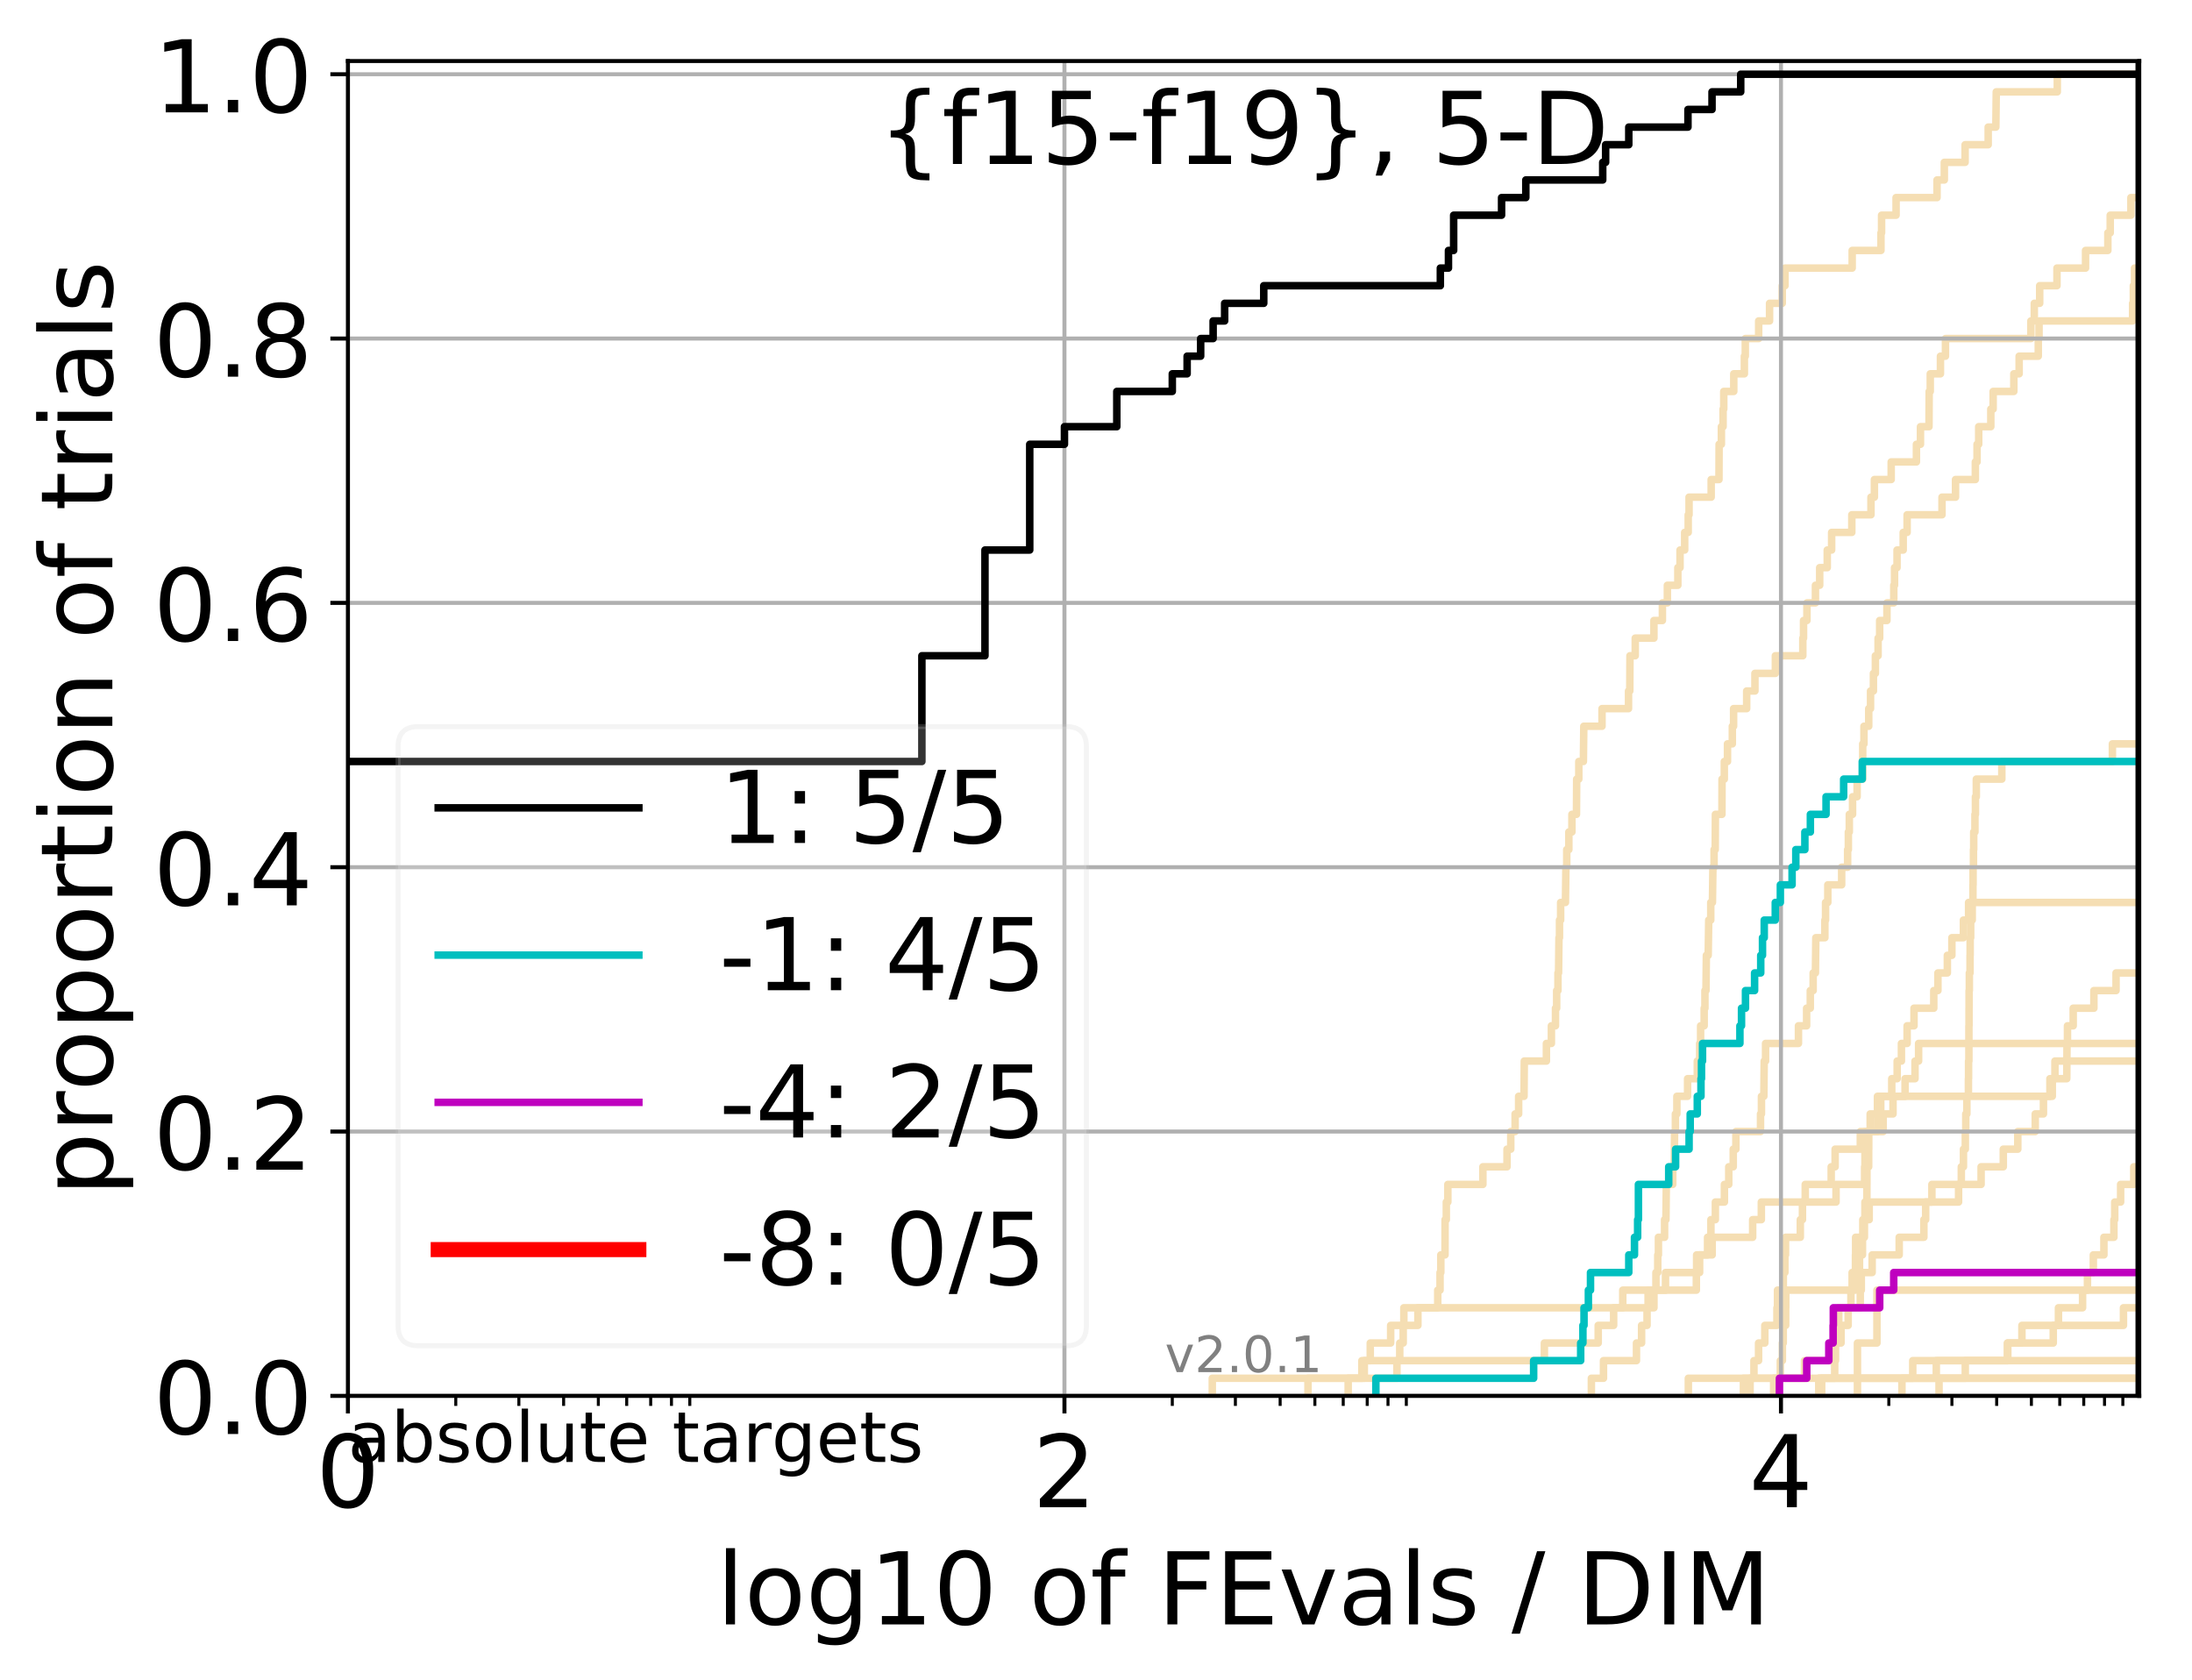 <?xml version="1.0" encoding="utf-8" standalone="no"?>
<!DOCTYPE svg PUBLIC "-//W3C//DTD SVG 1.1//EN"
  "http://www.w3.org/Graphics/SVG/1.1/DTD/svg11.dtd">
<!-- Created with matplotlib (http://matplotlib.org/) -->
<svg height="335pt" version="1.1" viewBox="0 0 437 335" width="437pt" xmlns="http://www.w3.org/2000/svg" xmlns:xlink="http://www.w3.org/1999/xlink">
 <defs>
  <style type="text/css">
*{stroke-linecap:butt;stroke-linejoin:round;}
  </style>
 </defs>
 <g id="figure_1">
  <g id="patch_1">
   <path d="M 0 335.188 
L 437.183 335.188 
L 437.183 0 
L 0 0 
z
" style="fill:#ffffff;"/>
  </g>
  <g id="axes_1">
   <g id="patch_2">
    <path d="M 69.362 278.276 
L 426.483 278.276 
L 426.483 12.164 
L 69.362 12.164 
z
" style="fill:#ffffff;"/>
   </g>
   <g id="line2d_1"/>
   <g id="line2d_2">
    <path clip-path="url(#p234835a7ae)" d="M 370.302 278.276 
L 370.302 267.737 
L 374.19 267.737 
L 374.19 257.197 
L 374.19 257.197 
L 374.19 257.197 
L 426.483 257.197 
" style="fill:none;stroke:#f5deb3;stroke-linecap:square;stroke-width:1.5;"/>
   </g>
   <g id="line2d_3"/>
   <g id="line2d_4"/>
   <g id="line2d_5"/>
   <g id="line2d_6"/>
   <g id="line2d_7">
    <path clip-path="url(#p234835a7ae)" d="M 336.59 278.276 
L 336.59 274.763 
L 359.756 274.763 
L 359.756 271.25 
L 365.439 271.25 
L 365.439 267.737 
L 365.929 267.737 
L 365.929 264.224 
L 366.58 264.224 
L 366.58 260.711 
L 370.867 260.711 
L 370.867 257.197 
L 371.071 257.197 
L 371.071 253.684 
L 373.233 253.684 
L 373.233 250.171 
L 378.627 250.171 
L 378.627 246.658 
L 383.547 246.658 
L 383.547 243.145 
L 383.904 243.145 
L 383.904 239.632 
L 385.147 239.632 
L 385.147 236.119 
L 394.953 236.119 
L 394.953 232.606 
L 399.381 232.606 
L 399.381 229.093 
L 402.27 229.093 
L 402.27 225.58 
L 405.75 225.58 
L 405.75 222.067 
L 407.386 222.067 
L 407.386 218.554 
L 408.675 218.554 
L 408.675 215.041 
L 412.036 215.041 
L 412.082 208.015 
L 412.176 208.015 
L 412.176 204.502 
L 413.316 204.502 
L 413.316 200.989 
L 417.441 200.989 
L 417.441 197.476 
L 421.858 197.476 
L 421.858 193.963 
L 430.54 193.963 
L 430.54 190.45 
L 431.051 190.45 
L 431.051 186.937 
L 434.324 186.937 
L 434.324 183.424 
L 438.183 183.424 
L 438.183 183.424 
" style="fill:none;stroke:#f5deb3;stroke-linecap:square;stroke-width:1.5;"/>
   </g>
   <g id="line2d_8">
    <path clip-path="url(#p234835a7ae)" d="M 353.598 278.276 
L 353.598 274.763 
L 354.929 274.763 
L 354.929 271.25 
L 355.338 271.25 
L 355.338 267.737 
L 355.509 267.737 
L 355.509 264.224 
L 355.997 264.224 
L 355.997 260.711 
L 356.012 260.711 
L 356.012 257.197 
L 369.886 257.197 
L 369.886 253.684 
L 370.716 253.684 
L 370.716 250.171 
L 371.305 250.171 
L 371.305 246.658 
L 371.375 246.658 
L 371.375 243.145 
L 371.793 243.145 
L 371.793 239.632 
L 372.189 239.632 
L 372.189 236.119 
L 372.195 236.119 
L 372.195 232.606 
L 372.543 232.606 
L 372.543 229.093 
L 372.559 229.093 
L 372.559 225.58 
L 372.842 225.58 
L 372.842 222.067 
L 374.293 222.067 
L 374.293 218.554 
L 409.149 218.554 
L 409.149 215.041 
L 409.678 215.041 
L 409.678 211.528 
L 409.678 211.528 
L 409.678 211.528 
L 426.483 211.528 
" style="fill:none;stroke:#f5deb3;stroke-linecap:square;stroke-width:1.5;"/>
   </g>
   <g id="line2d_9">
    <path clip-path="url(#p234835a7ae)" d="M 241.682 278.276 
L 241.682 274.763 
L 278.498 274.763 
L 278.498 271.25 
L 279.057 271.25 
L 279.057 267.737 
L 279.747 267.737 
L 279.747 264.224 
L 282.677 264.224 
L 282.677 260.711 
L 286.63 260.711 
L 286.63 257.197 
L 287.089 257.197 
L 287.089 253.684 
L 287.244 253.684 
L 287.244 250.171 
L 288.083 250.171 
L 288.094 243.145 
L 288.34 243.145 
L 288.34 239.632 
L 288.647 239.632 
L 288.647 236.119 
L 295.631 236.119 
L 295.631 232.606 
L 300.442 232.606 
L 300.442 229.093 
L 301.188 229.093 
L 301.188 225.58 
L 302.056 225.58 
L 302.056 222.067 
L 302.757 222.067 
L 302.757 218.554 
L 303.833 218.554 
L 303.885 211.528 
L 308.294 211.528 
L 308.294 208.015 
L 309.289 208.015 
L 309.289 204.502 
L 310.103 204.502 
L 310.103 200.989 
L 310.338 200.989 
L 310.338 197.476 
L 310.596 197.476 
L 310.596 193.963 
L 310.718 193.963 
L 310.796 186.937 
L 310.902 186.937 
L 310.902 183.424 
L 311.13 183.424 
L 311.13 179.911 
L 312.087 179.911 
L 312.181 172.885 
L 312.348 172.885 
L 312.348 169.372 
L 312.766 169.372 
L 312.766 165.859 
L 313.381 165.859 
L 313.381 162.346 
L 314.288 162.346 
L 314.327 155.32 
L 314.753 155.32 
L 314.753 151.807 
L 315.667 151.807 
L 315.749 144.781 
L 319.381 144.781 
L 319.381 141.268 
L 324.664 141.268 
L 324.664 137.754 
L 324.916 137.754 
L 324.952 130.728 
L 326.006 130.728 
L 326.006 127.215 
L 329.728 127.215 
L 329.728 123.702 
L 331.417 123.702 
L 331.417 120.189 
L 332.408 120.189 
L 332.408 116.676 
L 334.501 116.676 
L 334.501 113.163 
L 334.934 113.163 
L 334.934 109.65 
L 335.859 109.65 
L 335.859 106.137 
L 336.563 106.137 
L 336.563 102.624 
L 336.732 102.624 
L 336.732 99.111 
L 341.142 99.111 
L 341.142 95.598 
L 342.697 95.598 
L 342.723 88.572 
L 343.18 88.572 
L 343.18 85.059 
L 343.514 85.059 
L 343.514 81.546 
L 343.651 81.546 
L 343.651 78.033 
L 345.648 78.033 
L 345.648 74.52 
L 347.762 74.52 
L 347.762 71.007 
L 347.943 71.007 
L 347.943 67.494 
L 350.609 67.494 
L 350.609 63.981 
L 352.781 63.981 
L 352.781 60.468 
L 355.313 60.468 
L 355.313 56.955 
L 355.865 56.955 
L 355.865 53.442 
L 369.253 53.442 
L 369.253 49.929 
L 374.99 49.929 
L 374.99 46.416 
L 375.113 46.416 
L 375.113 42.903 
L 378.005 42.903 
L 378.005 39.39 
L 386.17 39.39 
L 386.17 35.877 
L 387.622 35.877 
L 387.622 32.364 
L 391.766 32.364 
L 391.766 28.851 
L 396.369 28.851 
L 396.369 25.338 
L 397.894 25.338 
L 397.978 18.311 
L 410.146 18.311 
L 410.146 14.798 
L 410.146 14.798 
L 426.483 14.798 
L 426.483 14.798 
" style="fill:none;stroke:#f5deb3;stroke-linecap:square;stroke-width:1.5;"/>
   </g>
   <g id="line2d_10"/>
   <g id="line2d_11">
    <path clip-path="url(#p234835a7ae)" d="M 386.569 278.276 
L 386.569 274.763 
L 430.755 274.763 
L 430.755 271.25 
L 437.255 271.25 
L 437.255 267.737 
L 438.183 267.737 
" style="fill:none;stroke:#f5deb3;stroke-linecap:square;stroke-width:1.5;"/>
   </g>
   <g id="line2d_12"/>
   <g id="line2d_13"/>
   <g id="line2d_14"/>
   <g id="line2d_15"/>
   <g id="line2d_16"/>
   <g id="line2d_17">
    <path clip-path="url(#p234835a7ae)" d="M 347.572 278.276 
L 347.572 274.763 
L 349.671 274.763 
L 349.671 271.25 
L 350.59 271.25 
L 350.59 267.737 
L 351.836 267.737 
L 351.836 264.224 
L 354.255 264.224 
L 354.255 260.711 
L 354.367 260.711 
L 354.367 257.197 
L 355.522 257.197 
L 355.522 253.684 
L 355.841 253.684 
L 355.841 250.171 
L 355.967 250.171 
L 355.967 246.658 
L 358.912 246.658 
L 358.912 243.145 
L 359.342 243.145 
L 359.342 239.632 
L 366.037 239.632 
L 366.037 236.119 
L 371.729 236.119 
L 371.729 232.606 
L 371.803 232.606 
L 371.803 229.093 
L 371.846 229.093 
L 371.846 225.58 
L 374.308 225.58 
L 374.308 222.067 
L 374.946 222.067 
L 374.946 218.554 
L 377.142 218.554 
L 377.142 215.041 
L 378.222 215.041 
L 378.222 211.528 
L 379.07 211.528 
L 379.07 208.015 
L 380.206 208.015 
L 380.206 204.502 
L 381.581 204.502 
L 381.581 200.989 
L 385.521 200.989 
L 385.521 197.476 
L 386.347 197.476 
L 386.347 193.963 
L 388.225 193.963 
L 388.225 190.45 
L 389.131 190.45 
L 389.131 186.937 
L 391.429 186.937 
L 391.429 183.424 
L 392.461 183.424 
L 392.461 179.911 
L 392.461 179.911 
L 392.461 179.911 
L 426.483 179.911 
" style="fill:none;stroke:#f5deb3;stroke-linecap:square;stroke-width:1.5;"/>
   </g>
   <g id="line2d_18"/>
   <g id="line2d_19">
    <path clip-path="url(#p234835a7ae)" d="M 362.591 278.276 
L 362.591 277.105 
L 362.591 277.105 
L 362.591 277.105 
L 362.591 275.934 
L 362.591 275.934 
L 362.591 275.934 
L 362.591 274.763 
L 391.8 274.763 
L 391.8 271.25 
L 400.277 271.25 
L 400.277 267.737 
L 403.093 267.737 
L 403.093 264.224 
L 410.376 264.224 
L 410.376 260.711 
L 415.184 260.711 
L 415.184 257.197 
L 416.157 257.197 
L 416.157 253.684 
L 417.328 253.684 
L 417.328 250.171 
L 419.44 250.171 
L 419.44 246.658 
L 421.432 246.658 
L 421.432 243.145 
L 421.595 243.145 
L 421.595 239.632 
L 422.771 239.632 
L 422.771 236.119 
L 425.393 236.119 
L 425.393 232.606 
L 434.376 232.606 
L 434.376 229.093 
L 435.23 229.093 
L 435.23 225.58 
L 436.457 225.58 
L 436.457 222.067 
L 438.183 222.067 
L 438.183 222.067 
" style="fill:none;stroke:#f5deb3;stroke-linecap:square;stroke-width:1.5;"/>
   </g>
   <g id="line2d_20">
    <path clip-path="url(#p234835a7ae)" d="M 348.895 278.276 
L 348.895 274.763 
L 348.895 274.763 
L 348.895 274.763 
L 426.483 274.763 
" style="fill:none;stroke:#f5deb3;stroke-linecap:square;stroke-width:1.5;"/>
   </g>
   <g id="line2d_21"/>
   <g id="line2d_22">
    <path clip-path="url(#p234835a7ae)" d="M 362.718 278.276 
L 362.718 274.763 
L 381.328 274.763 
L 381.328 271.25 
L 400.194 271.25 
L 400.194 267.737 
L 409.34 267.737 
L 409.34 264.224 
L 423.338 264.224 
L 423.338 260.711 
L 423.338 260.711 
L 423.338 260.711 
L 426.483 260.711 
" style="fill:none;stroke:#f5deb3;stroke-linecap:square;stroke-width:1.5;"/>
   </g>
   <g id="line2d_23">
    <path clip-path="url(#p234835a7ae)" d="M 379.171 278.276 
L 379.171 274.763 
L 386.023 274.763 
L 386.023 271.25 
L 386.023 271.25 
L 386.023 271.25 
L 426.483 271.25 
" style="fill:none;stroke:#f5deb3;stroke-linecap:square;stroke-width:1.5;"/>
   </g>
   <g id="line2d_24">
    <path clip-path="url(#p234835a7ae)" d="M 268.776 278.276 
L 268.776 274.763 
L 271.507 274.763 
L 271.507 271.25 
L 273.176 271.25 
L 273.176 267.737 
L 277.243 267.737 
L 277.243 264.224 
L 279.873 264.224 
L 279.873 260.711 
L 328.566 260.711 
L 328.566 257.197 
L 330.133 257.197 
L 330.133 253.684 
L 330.497 253.684 
L 330.497 250.171 
L 330.625 250.171 
L 330.625 246.658 
L 331.853 246.658 
L 331.853 243.145 
L 332.124 243.145 
L 332.203 236.119 
L 333.481 236.119 
L 333.481 232.606 
L 333.778 232.606 
L 333.849 225.58 
L 334.01 225.58 
L 334.01 222.067 
L 334.307 222.067 
L 334.307 218.554 
L 336.44 218.554 
L 336.44 215.041 
L 338.377 215.041 
L 338.377 211.528 
L 338.856 211.528 
L 338.856 208.015 
L 339.037 208.015 
L 339.037 204.502 
L 339.747 204.502 
L 339.747 200.989 
L 339.899 200.989 
L 339.899 197.476 
L 340.106 197.476 
L 340.183 190.45 
L 340.548 190.45 
L 340.653 183.424 
L 341.058 183.424 
L 341.058 179.911 
L 341.393 179.911 
L 341.491 172.885 
L 341.719 172.885 
L 341.719 169.372 
L 341.95 169.372 
L 341.983 162.346 
L 343.289 162.346 
L 343.306 155.32 
L 343.761 155.32 
L 343.761 151.807 
L 344.397 151.807 
L 344.397 148.294 
L 345.36 148.294 
L 345.36 144.781 
L 345.612 144.781 
L 345.612 141.268 
L 348.22 141.268 
L 348.22 137.754 
L 349.865 137.754 
L 349.865 134.241 
L 353.939 134.241 
L 353.939 130.728 
L 359.412 130.728 
L 359.412 127.215 
L 359.555 127.215 
L 359.555 123.702 
L 360.234 123.702 
L 360.234 120.189 
L 361.928 120.189 
L 361.928 116.676 
L 362.777 116.676 
L 362.777 113.163 
L 364.283 113.163 
L 364.283 109.65 
L 365.157 109.65 
L 365.157 106.137 
L 369.18 106.137 
L 369.18 102.624 
L 373 102.624 
L 373 99.111 
L 373.684 99.111 
L 373.684 95.598 
L 377.03 95.598 
L 377.03 92.085 
L 382.06 92.085 
L 382.06 88.572 
L 382.87 88.572 
L 382.87 85.059 
L 384.567 85.059 
L 384.603 78.033 
L 384.819 78.033 
L 384.819 74.52 
L 386.851 74.52 
L 386.851 71.007 
L 387.851 71.007 
L 387.851 67.494 
L 404.879 67.494 
L 404.879 63.981 
L 405.562 63.981 
L 405.562 60.468 
L 406.635 60.468 
L 406.635 56.955 
L 410.081 56.955 
L 410.081 53.442 
L 415.778 53.442 
L 415.778 49.929 
L 420.226 49.929 
L 420.226 46.416 
L 420.698 46.416 
L 420.698 42.903 
L 424.822 42.903 
L 424.822 39.39 
L 426.779 39.39 
L 426.779 35.877 
L 433.228 35.877 
L 433.228 32.364 
L 435.64 32.364 
L 435.64 28.851 
L 438.183 28.851 
L 438.183 28.851 
" style="fill:none;stroke:#f5deb3;stroke-linecap:square;stroke-width:1.5;"/>
   </g>
   <g id="line2d_25">
    <path clip-path="url(#p234835a7ae)" d="M 363.173 278.276 
L 363.173 274.763 
L 365.769 274.763 
L 365.769 271.25 
L 365.927 271.25 
L 365.927 267.737 
L 367.031 267.737 
L 367.031 264.224 
L 368.452 264.224 
L 368.452 260.711 
L 369.005 260.711 
L 369.005 257.197 
L 369.241 257.197 
L 369.241 253.684 
L 369.906 253.684 
L 369.906 250.171 
L 369.938 250.171 
L 369.938 246.658 
L 371.691 246.658 
L 371.691 243.145 
L 372.644 243.145 
L 372.644 239.632 
L 390.465 239.632 
L 390.465 236.119 
L 391.01 236.119 
L 391.01 232.606 
L 391.44 232.606 
L 391.44 229.093 
L 391.81 229.093 
L 391.81 225.58 
L 391.899 225.58 
L 391.899 222.067 
L 392.117 222.067 
L 392.117 218.554 
L 392.426 218.554 
L 392.426 215.041 
L 392.457 215.041 
L 392.457 211.528 
L 392.523 211.528 
L 392.523 208.015 
L 392.525 208.015 
L 392.525 204.502 
L 392.55 204.502 
L 392.55 200.989 
L 392.559 200.989 
L 392.559 197.476 
L 392.612 197.476 
L 392.612 193.963 
L 392.75 193.963 
L 392.75 190.45 
L 392.772 190.45 
L 392.772 186.937 
L 392.877 186.937 
L 392.877 183.424 
L 393.187 183.424 
L 393.187 179.911 
L 393.327 179.911 
L 393.327 176.398 
L 393.356 176.398 
L 393.356 172.885 
L 393.434 172.885 
L 393.434 169.372 
L 393.482 169.372 
L 393.482 165.859 
L 393.727 165.859 
L 393.727 162.346 
L 393.825 162.346 
L 393.825 158.833 
L 394.005 158.833 
L 394.005 155.32 
L 399.087 155.32 
L 399.087 151.807 
L 421.131 151.807 
L 421.131 148.294 
L 421.131 148.294 
L 421.131 148.294 
L 426.483 148.294 
" style="fill:none;stroke:#f5deb3;stroke-linecap:square;stroke-width:1.5;"/>
   </g>
   <g id="line2d_26">
    <path clip-path="url(#p234835a7ae)" d="M 317.258 278.276 
L 317.258 274.763 
L 319.676 274.763 
L 319.676 271.25 
L 326.249 271.25 
L 326.249 267.737 
L 327.269 267.737 
L 327.269 264.224 
L 328.357 264.224 
L 328.357 260.711 
L 329.732 260.711 
L 329.732 257.197 
L 332.037 257.197 
L 332.037 253.684 
L 338.24 253.684 
L 338.24 250.171 
L 341.343 250.171 
L 341.343 246.658 
L 349.413 246.658 
L 349.413 243.145 
L 351.143 243.145 
L 351.143 239.632 
L 359.897 239.632 
L 359.897 236.119 
L 365.069 236.119 
L 365.069 232.606 
L 365.856 232.606 
L 365.856 229.093 
L 370.876 229.093 
L 370.876 225.58 
L 375.432 225.58 
L 375.432 222.067 
L 377.395 222.067 
L 377.395 218.554 
L 379.796 218.554 
L 379.796 215.041 
L 381.779 215.041 
L 381.779 211.528 
L 382.497 211.528 
L 382.497 208.015 
L 382.497 208.015 
L 382.497 208.015 
L 426.483 208.015 
" style="fill:none;stroke:#f5deb3;stroke-linecap:square;stroke-width:1.5;"/>
   </g>
   <g id="line2d_27"/>
   <g id="line2d_28">
    <path clip-path="url(#p234835a7ae)" d="M 260.764 278.276 
L 260.764 274.763 
L 271.989 274.763 
L 271.989 271.25 
L 307.891 271.25 
L 307.891 267.737 
L 318.621 267.737 
L 318.621 264.224 
L 321.699 264.224 
L 321.699 260.711 
L 323.517 260.711 
L 323.517 257.197 
L 338.187 257.197 
L 338.187 253.684 
L 338.84 253.684 
L 338.84 250.171 
L 340.422 250.171 
L 340.422 246.658 
L 341.09 246.658 
L 341.09 243.145 
L 341.977 243.145 
L 341.977 239.632 
L 343.782 239.632 
L 343.782 236.119 
L 344.647 236.119 
L 344.647 232.606 
L 345.543 232.606 
L 345.543 229.093 
L 346.072 229.093 
L 346.072 225.58 
L 350.98 225.58 
L 350.98 222.067 
L 351.166 222.067 
L 351.166 218.554 
L 351.645 218.554 
L 351.714 211.528 
L 351.987 211.528 
L 351.987 208.015 
L 358.543 208.015 
L 358.543 204.502 
L 360.171 204.502 
L 360.171 200.989 
L 360.902 200.989 
L 360.902 197.476 
L 361.472 197.476 
L 361.472 193.963 
L 361.925 193.963 
L 362.005 186.937 
L 363.81 186.937 
L 363.81 183.424 
L 363.945 183.424 
L 363.945 179.911 
L 364.397 179.911 
L 364.397 176.398 
L 367.155 176.398 
L 367.155 172.885 
L 368.345 172.885 
L 368.345 169.372 
L 368.492 169.372 
L 368.492 165.859 
L 368.68 165.859 
L 368.68 162.346 
L 369.33 162.346 
L 369.33 158.833 
L 370.237 158.833 
L 370.237 155.32 
L 371.352 155.32 
L 371.355 148.294 
L 371.602 148.294 
L 371.602 144.781 
L 372.553 144.781 
L 372.553 141.268 
L 372.913 141.268 
L 372.913 137.754 
L 373.489 137.754 
L 373.489 134.241 
L 373.88 134.241 
L 373.88 130.728 
L 374.417 130.728 
L 374.417 127.215 
L 374.73 127.215 
L 374.73 123.702 
L 376.183 123.702 
L 376.183 120.189 
L 377.547 120.189 
L 377.547 116.676 
L 377.699 116.676 
L 377.699 113.163 
L 378.197 113.163 
L 378.197 109.65 
L 379.425 109.65 
L 379.425 106.137 
L 380.205 106.137 
L 380.205 102.624 
L 387.162 102.624 
L 387.162 99.111 
L 389.855 99.111 
L 389.855 95.598 
L 393.807 95.598 
L 393.807 92.085 
L 394.148 92.085 
L 394.148 88.572 
L 394.476 88.572 
L 394.476 85.059 
L 396.891 85.059 
L 396.891 81.546 
L 397.354 81.546 
L 397.354 78.033 
L 401.481 78.033 
L 401.481 74.52 
L 402.539 74.52 
L 402.539 71.007 
L 406.354 71.007 
L 406.354 67.494 
L 406.507 67.494 
L 406.507 63.981 
L 425.159 63.981 
L 425.159 60.468 
L 425.305 60.468 
L 425.305 56.955 
L 425.545 56.955 
L 425.545 53.442 
L 428.019 53.442 
L 428.019 49.929 
L 435.816 49.929 
L 435.816 46.416 
L 438.183 46.416 
L 438.183 46.416 
" style="fill:none;stroke:#f5deb3;stroke-linecap:square;stroke-width:1.5;"/>
   </g>
   <g id="line2d_29"/>
   <g id="line2d_30"/>
   <g id="matplotlib.axis_1">
    <g id="xtick_1">
     <g id="line2d_31">
      <path clip-path="url(#p234835a7ae)" d="M 69.362 278.276 
L 69.362 12.164 
" style="fill:none;stroke:#b0b0b0;stroke-linecap:square;stroke-width:0.8;"/>
     </g>
     <g id="line2d_32">
      <defs>
       <path d="M 0 0 
L 0 3.5 
" id="m898cdcedf0" style="stroke:#000000;stroke-width:0.8;"/>
      </defs>
      <g>
       <use style="stroke:#000000;stroke-width:0.8;" x="69.362" xlink:href="#m898cdcedf0" y="278.276"/>
      </g>
     </g>
     <g id="text_1">
      <!-- 0 -->
      <defs>
       <path d="M 31.781 66.406 
Q 24.172 66.406 20.328 58.906 
Q 16.5 51.422 16.5 36.375 
Q 16.5 21.391 20.328 13.891 
Q 24.172 6.391 31.781 6.391 
Q 39.453 6.391 43.281 13.891 
Q 47.125 21.391 47.125 36.375 
Q 47.125 51.422 43.281 58.906 
Q 39.453 66.406 31.781 66.406 
M 31.781 74.219 
Q 44.047 74.219 50.516 64.516 
Q 56.984 54.828 56.984 36.375 
Q 56.984 17.969 50.516 8.266 
Q 44.047 -1.422 31.781 -1.422 
Q 19.531 -1.422 13.062 8.266 
Q 6.594 17.969 6.594 36.375 
Q 6.594 54.828 13.062 64.516 
Q 19.531 74.219 31.781 74.219 
" id="DejaVuSans-30"/>
      </defs>
      <g transform="translate(63 300.473)scale(0.2 -0.2)">
       <use xlink:href="#DejaVuSans-30"/>
      </g>
     </g>
    </g>
    <g id="xtick_2">
     <g id="line2d_33">
      <path clip-path="url(#p234835a7ae)" d="M 212.21 278.276 
L 212.21 12.164 
" style="fill:none;stroke:#b0b0b0;stroke-linecap:square;stroke-width:0.8;"/>
     </g>
     <g id="line2d_34">
      <g>
       <use style="stroke:#000000;stroke-width:0.8;" x="212.21" xlink:href="#m898cdcedf0" y="278.276"/>
      </g>
     </g>
     <g id="text_2">
      <!-- 2 -->
      <defs>
       <path d="M 19.188 8.297 
L 53.609 8.297 
L 53.609 0 
L 7.328 0 
L 7.328 8.297 
Q 12.938 14.109 22.625 23.891 
Q 32.328 33.688 34.812 36.531 
Q 39.547 41.844 41.422 45.531 
Q 43.312 49.219 43.312 52.781 
Q 43.312 58.594 39.234 62.25 
Q 35.156 65.922 28.609 65.922 
Q 23.969 65.922 18.812 64.312 
Q 13.672 62.703 7.812 59.422 
L 7.812 69.391 
Q 13.766 71.781 18.938 73 
Q 24.125 74.219 28.422 74.219 
Q 39.75 74.219 46.484 68.547 
Q 53.219 62.891 53.219 53.422 
Q 53.219 48.922 51.531 44.891 
Q 49.859 40.875 45.406 35.406 
Q 44.188 33.984 37.641 27.219 
Q 31.109 20.453 19.188 8.297 
" id="DejaVuSans-32"/>
      </defs>
      <g transform="translate(205.848 300.473)scale(0.2 -0.2)">
       <use xlink:href="#DejaVuSans-32"/>
      </g>
     </g>
    </g>
    <g id="xtick_3">
     <g id="line2d_35">
      <path clip-path="url(#p234835a7ae)" d="M 355.058 278.276 
L 355.058 12.164 
" style="fill:none;stroke:#b0b0b0;stroke-linecap:square;stroke-width:0.8;"/>
     </g>
     <g id="line2d_36">
      <g>
       <use style="stroke:#000000;stroke-width:0.8;" x="355.058" xlink:href="#m898cdcedf0" y="278.276"/>
      </g>
     </g>
     <g id="text_3">
      <!-- 4 -->
      <defs>
       <path d="M 37.797 64.312 
L 12.891 25.391 
L 37.797 25.391 
z
M 35.203 72.906 
L 47.609 72.906 
L 47.609 25.391 
L 58.016 25.391 
L 58.016 17.188 
L 47.609 17.188 
L 47.609 0 
L 37.797 0 
L 37.797 17.188 
L 4.891 17.188 
L 4.891 26.703 
z
" id="DejaVuSans-34"/>
      </defs>
      <g transform="translate(348.696 300.473)scale(0.2 -0.2)">
       <use xlink:href="#DejaVuSans-34"/>
      </g>
     </g>
    </g>
    <g id="xtick_4">
     <g id="line2d_37">
      <defs>
       <path d="M 0 0 
L 0 2 
" id="m5e424b1bdd" style="stroke:#000000;stroke-width:0.6;"/>
      </defs>
      <g>
       <use style="stroke:#000000;stroke-width:0.6;" x="90.863" xlink:href="#m5e424b1bdd" y="278.276"/>
      </g>
     </g>
    </g>
    <g id="xtick_5">
     <g id="line2d_38">
      <g>
       <use style="stroke:#000000;stroke-width:0.6;" x="103.44" xlink:href="#m5e424b1bdd" y="278.276"/>
      </g>
     </g>
    </g>
    <g id="xtick_6">
     <g id="line2d_39">
      <g>
       <use style="stroke:#000000;stroke-width:0.6;" x="112.364" xlink:href="#m5e424b1bdd" y="278.276"/>
      </g>
     </g>
    </g>
    <g id="xtick_7">
     <g id="line2d_40">
      <g>
       <use style="stroke:#000000;stroke-width:0.6;" x="119.286" xlink:href="#m5e424b1bdd" y="278.276"/>
      </g>
     </g>
    </g>
    <g id="xtick_8">
     <g id="line2d_41">
      <g>
       <use style="stroke:#000000;stroke-width:0.6;" x="124.941" xlink:href="#m5e424b1bdd" y="278.276"/>
      </g>
     </g>
    </g>
    <g id="xtick_9">
     <g id="line2d_42">
      <g>
       <use style="stroke:#000000;stroke-width:0.6;" x="129.723" xlink:href="#m5e424b1bdd" y="278.276"/>
      </g>
     </g>
    </g>
    <g id="xtick_10">
     <g id="line2d_43">
      <g>
       <use style="stroke:#000000;stroke-width:0.6;" x="133.865" xlink:href="#m5e424b1bdd" y="278.276"/>
      </g>
     </g>
    </g>
    <g id="xtick_11">
     <g id="line2d_44">
      <g>
       <use style="stroke:#000000;stroke-width:0.6;" x="137.518" xlink:href="#m5e424b1bdd" y="278.276"/>
      </g>
     </g>
    </g>
    <g id="xtick_12">
     <g id="line2d_45">
      <g>
       <use style="stroke:#000000;stroke-width:0.6;" x="233.711" xlink:href="#m5e424b1bdd" y="278.276"/>
      </g>
     </g>
    </g>
    <g id="xtick_13">
     <g id="line2d_46">
      <g>
       <use style="stroke:#000000;stroke-width:0.6;" x="246.288" xlink:href="#m5e424b1bdd" y="278.276"/>
      </g>
     </g>
    </g>
    <g id="xtick_14">
     <g id="line2d_47">
      <g>
       <use style="stroke:#000000;stroke-width:0.6;" x="255.212" xlink:href="#m5e424b1bdd" y="278.276"/>
      </g>
     </g>
    </g>
    <g id="xtick_15">
     <g id="line2d_48">
      <g>
       <use style="stroke:#000000;stroke-width:0.6;" x="262.134" xlink:href="#m5e424b1bdd" y="278.276"/>
      </g>
     </g>
    </g>
    <g id="xtick_16">
     <g id="line2d_49">
      <g>
       <use style="stroke:#000000;stroke-width:0.6;" x="267.789" xlink:href="#m5e424b1bdd" y="278.276"/>
      </g>
     </g>
    </g>
    <g id="xtick_17">
     <g id="line2d_50">
      <g>
       <use style="stroke:#000000;stroke-width:0.6;" x="272.571" xlink:href="#m5e424b1bdd" y="278.276"/>
      </g>
     </g>
    </g>
    <g id="xtick_18">
     <g id="line2d_51">
      <g>
       <use style="stroke:#000000;stroke-width:0.6;" x="276.713" xlink:href="#m5e424b1bdd" y="278.276"/>
      </g>
     </g>
    </g>
    <g id="xtick_19">
     <g id="line2d_52">
      <g>
       <use style="stroke:#000000;stroke-width:0.6;" x="280.366" xlink:href="#m5e424b1bdd" y="278.276"/>
      </g>
     </g>
    </g>
    <g id="xtick_20">
     <g id="line2d_53">
      <g>
       <use style="stroke:#000000;stroke-width:0.6;" x="376.559" xlink:href="#m5e424b1bdd" y="278.276"/>
      </g>
     </g>
    </g>
    <g id="xtick_21">
     <g id="line2d_54">
      <g>
       <use style="stroke:#000000;stroke-width:0.6;" x="389.136" xlink:href="#m5e424b1bdd" y="278.276"/>
      </g>
     </g>
    </g>
    <g id="xtick_22">
     <g id="line2d_55">
      <g>
       <use style="stroke:#000000;stroke-width:0.6;" x="398.06" xlink:href="#m5e424b1bdd" y="278.276"/>
      </g>
     </g>
    </g>
    <g id="xtick_23">
     <g id="line2d_56">
      <g>
       <use style="stroke:#000000;stroke-width:0.6;" x="404.982" xlink:href="#m5e424b1bdd" y="278.276"/>
      </g>
     </g>
    </g>
    <g id="xtick_24">
     <g id="line2d_57">
      <g>
       <use style="stroke:#000000;stroke-width:0.6;" x="410.637" xlink:href="#m5e424b1bdd" y="278.276"/>
      </g>
     </g>
    </g>
    <g id="xtick_25">
     <g id="line2d_58">
      <g>
       <use style="stroke:#000000;stroke-width:0.6;" x="415.419" xlink:href="#m5e424b1bdd" y="278.276"/>
      </g>
     </g>
    </g>
    <g id="xtick_26">
     <g id="line2d_59">
      <g>
       <use style="stroke:#000000;stroke-width:0.6;" x="419.561" xlink:href="#m5e424b1bdd" y="278.276"/>
      </g>
     </g>
    </g>
    <g id="xtick_27">
     <g id="line2d_60">
      <g>
       <use style="stroke:#000000;stroke-width:0.6;" x="423.214" xlink:href="#m5e424b1bdd" y="278.276"/>
      </g>
     </g>
    </g>
    <g id="text_4">
     <!-- log10 of FEvals / DIM -->
     <defs>
      <path d="M 9.422 75.984 
L 18.406 75.984 
L 18.406 0 
L 9.422 0 
z
" id="DejaVuSans-6c"/>
      <path d="M 30.609 48.391 
Q 23.391 48.391 19.188 42.75 
Q 14.984 37.109 14.984 27.297 
Q 14.984 17.484 19.156 11.844 
Q 23.344 6.203 30.609 6.203 
Q 37.797 6.203 41.984 11.859 
Q 46.188 17.531 46.188 27.297 
Q 46.188 37.016 41.984 42.703 
Q 37.797 48.391 30.609 48.391 
M 30.609 56 
Q 42.328 56 49.016 48.375 
Q 55.719 40.766 55.719 27.297 
Q 55.719 13.875 49.016 6.219 
Q 42.328 -1.422 30.609 -1.422 
Q 18.844 -1.422 12.172 6.219 
Q 5.516 13.875 5.516 27.297 
Q 5.516 40.766 12.172 48.375 
Q 18.844 56 30.609 56 
" id="DejaVuSans-6f"/>
      <path d="M 45.406 27.984 
Q 45.406 37.75 41.375 43.109 
Q 37.359 48.484 30.078 48.484 
Q 22.859 48.484 18.828 43.109 
Q 14.797 37.75 14.797 27.984 
Q 14.797 18.266 18.828 12.891 
Q 22.859 7.516 30.078 7.516 
Q 37.359 7.516 41.375 12.891 
Q 45.406 18.266 45.406 27.984 
M 54.391 6.781 
Q 54.391 -7.172 48.188 -13.984 
Q 42 -20.797 29.203 -20.797 
Q 24.469 -20.797 20.266 -20.094 
Q 16.062 -19.391 12.109 -17.922 
L 12.109 -9.188 
Q 16.062 -11.328 19.922 -12.344 
Q 23.781 -13.375 27.781 -13.375 
Q 36.625 -13.375 41.016 -8.766 
Q 45.406 -4.156 45.406 5.172 
L 45.406 9.625 
Q 42.625 4.781 38.281 2.391 
Q 33.938 0 27.875 0 
Q 17.828 0 11.672 7.656 
Q 5.516 15.328 5.516 27.984 
Q 5.516 40.672 11.672 48.328 
Q 17.828 56 27.875 56 
Q 33.938 56 38.281 53.609 
Q 42.625 51.219 45.406 46.391 
L 45.406 54.688 
L 54.391 54.688 
z
" id="DejaVuSans-67"/>
      <path d="M 12.406 8.297 
L 28.516 8.297 
L 28.516 63.922 
L 10.984 60.406 
L 10.984 69.391 
L 28.422 72.906 
L 38.281 72.906 
L 38.281 8.297 
L 54.391 8.297 
L 54.391 0 
L 12.406 0 
z
" id="DejaVuSans-31"/>
      <path id="DejaVuSans-20"/>
      <path d="M 37.109 75.984 
L 37.109 68.5 
L 28.516 68.5 
Q 23.688 68.5 21.797 66.547 
Q 19.922 64.594 19.922 59.516 
L 19.922 54.688 
L 34.719 54.688 
L 34.719 47.703 
L 19.922 47.703 
L 19.922 0 
L 10.891 0 
L 10.891 47.703 
L 2.297 47.703 
L 2.297 54.688 
L 10.891 54.688 
L 10.891 58.5 
Q 10.891 67.625 15.141 71.797 
Q 19.391 75.984 28.609 75.984 
z
" id="DejaVuSans-66"/>
      <path d="M 9.812 72.906 
L 51.703 72.906 
L 51.703 64.594 
L 19.672 64.594 
L 19.672 43.109 
L 48.578 43.109 
L 48.578 34.812 
L 19.672 34.812 
L 19.672 0 
L 9.812 0 
z
" id="DejaVuSans-46"/>
      <path d="M 9.812 72.906 
L 55.906 72.906 
L 55.906 64.594 
L 19.672 64.594 
L 19.672 43.016 
L 54.391 43.016 
L 54.391 34.719 
L 19.672 34.719 
L 19.672 8.297 
L 56.781 8.297 
L 56.781 0 
L 9.812 0 
z
" id="DejaVuSans-45"/>
      <path d="M 2.984 54.688 
L 12.5 54.688 
L 29.594 8.797 
L 46.688 54.688 
L 56.203 54.688 
L 35.688 0 
L 23.484 0 
z
" id="DejaVuSans-76"/>
      <path d="M 34.281 27.484 
Q 23.391 27.484 19.188 25 
Q 14.984 22.516 14.984 16.5 
Q 14.984 11.719 18.141 8.906 
Q 21.297 6.109 26.703 6.109 
Q 34.188 6.109 38.703 11.406 
Q 43.219 16.703 43.219 25.484 
L 43.219 27.484 
z
M 52.203 31.203 
L 52.203 0 
L 43.219 0 
L 43.219 8.297 
Q 40.141 3.328 35.547 0.953 
Q 30.953 -1.422 24.312 -1.422 
Q 15.922 -1.422 10.953 3.297 
Q 6 8.016 6 15.922 
Q 6 25.141 12.172 29.828 
Q 18.359 34.516 30.609 34.516 
L 43.219 34.516 
L 43.219 35.406 
Q 43.219 41.609 39.141 45 
Q 35.062 48.391 27.688 48.391 
Q 23 48.391 18.547 47.266 
Q 14.109 46.141 10.016 43.891 
L 10.016 52.203 
Q 14.938 54.109 19.578 55.047 
Q 24.219 56 28.609 56 
Q 40.484 56 46.344 49.844 
Q 52.203 43.703 52.203 31.203 
" id="DejaVuSans-61"/>
      <path d="M 44.281 53.078 
L 44.281 44.578 
Q 40.484 46.531 36.375 47.5 
Q 32.281 48.484 27.875 48.484 
Q 21.188 48.484 17.844 46.438 
Q 14.5 44.391 14.5 40.281 
Q 14.5 37.156 16.891 35.375 
Q 19.281 33.594 26.516 31.984 
L 29.594 31.297 
Q 39.156 29.25 43.188 25.516 
Q 47.219 21.781 47.219 15.094 
Q 47.219 7.469 41.188 3.016 
Q 35.156 -1.422 24.609 -1.422 
Q 20.219 -1.422 15.453 -0.562 
Q 10.688 0.297 5.422 2 
L 5.422 11.281 
Q 10.406 8.688 15.234 7.391 
Q 20.062 6.109 24.812 6.109 
Q 31.156 6.109 34.562 8.281 
Q 37.984 10.453 37.984 14.406 
Q 37.984 18.062 35.516 20.016 
Q 33.062 21.969 24.703 23.781 
L 21.578 24.516 
Q 13.234 26.266 9.516 29.906 
Q 5.812 33.547 5.812 39.891 
Q 5.812 47.609 11.281 51.797 
Q 16.75 56 26.812 56 
Q 31.781 56 36.172 55.266 
Q 40.578 54.547 44.281 53.078 
" id="DejaVuSans-73"/>
      <path d="M 25.391 72.906 
L 33.688 72.906 
L 8.297 -9.281 
L 0 -9.281 
z
" id="DejaVuSans-2f"/>
      <path d="M 19.672 64.797 
L 19.672 8.109 
L 31.594 8.109 
Q 46.688 8.109 53.688 14.938 
Q 60.688 21.781 60.688 36.531 
Q 60.688 51.172 53.688 57.984 
Q 46.688 64.797 31.594 64.797 
z
M 9.812 72.906 
L 30.078 72.906 
Q 51.266 72.906 61.172 64.094 
Q 71.094 55.281 71.094 36.531 
Q 71.094 17.672 61.125 8.828 
Q 51.172 0 30.078 0 
L 9.812 0 
z
" id="DejaVuSans-44"/>
      <path d="M 9.812 72.906 
L 19.672 72.906 
L 19.672 0 
L 9.812 0 
z
" id="DejaVuSans-49"/>
      <path d="M 9.812 72.906 
L 24.516 72.906 
L 43.109 23.297 
L 61.812 72.906 
L 76.516 72.906 
L 76.516 0 
L 66.891 0 
L 66.891 64.016 
L 48.094 14.016 
L 38.188 14.016 
L 19.391 64.016 
L 19.391 0 
L 9.812 0 
z
" id="DejaVuSans-4d"/>
     </defs>
     <g transform="translate(142.849 323.829)scale(0.2 -0.2)">
      <use xlink:href="#DejaVuSans-6c"/>
      <use x="27.783" xlink:href="#DejaVuSans-6f"/>
      <use x="88.965" xlink:href="#DejaVuSans-67"/>
      <use x="152.441" xlink:href="#DejaVuSans-31"/>
      <use x="216.064" xlink:href="#DejaVuSans-30"/>
      <use x="279.688" xlink:href="#DejaVuSans-20"/>
      <use x="311.475" xlink:href="#DejaVuSans-6f"/>
      <use x="372.656" xlink:href="#DejaVuSans-66"/>
      <use x="407.861" xlink:href="#DejaVuSans-20"/>
      <use x="439.648" xlink:href="#DejaVuSans-46"/>
      <use x="497.168" xlink:href="#DejaVuSans-45"/>
      <use x="560.352" xlink:href="#DejaVuSans-76"/>
      <use x="619.531" xlink:href="#DejaVuSans-61"/>
      <use x="680.811" xlink:href="#DejaVuSans-6c"/>
      <use x="708.594" xlink:href="#DejaVuSans-73"/>
      <use x="760.693" xlink:href="#DejaVuSans-20"/>
      <use x="792.48" xlink:href="#DejaVuSans-2f"/>
      <use x="826.172" xlink:href="#DejaVuSans-20"/>
      <use x="857.959" xlink:href="#DejaVuSans-44"/>
      <use x="934.961" xlink:href="#DejaVuSans-49"/>
      <use x="964.453" xlink:href="#DejaVuSans-4d"/>
     </g>
    </g>
   </g>
   <g id="matplotlib.axis_2">
    <g id="ytick_1">
     <g id="line2d_61">
      <path clip-path="url(#p234835a7ae)" d="M 69.362 278.276 
L 426.483 278.276 
" style="fill:none;stroke:#b0b0b0;stroke-linecap:square;stroke-width:0.8;"/>
     </g>
     <g id="line2d_62">
      <defs>
       <path d="M 0 0 
L -3.5 0 
" id="mc41bf7e865" style="stroke:#000000;stroke-width:0.8;"/>
      </defs>
      <g>
       <use style="stroke:#000000;stroke-width:0.8;" x="69.362" xlink:href="#mc41bf7e865" y="278.276"/>
      </g>
     </g>
     <g id="text_5">
      <!-- 0.0 -->
      <defs>
       <path d="M 10.688 12.406 
L 21 12.406 
L 21 0 
L 10.688 0 
z
" id="DejaVuSans-2e"/>
      </defs>
      <g transform="translate(30.556 285.874)scale(0.2 -0.2)">
       <use xlink:href="#DejaVuSans-30"/>
       <use x="63.623" xlink:href="#DejaVuSans-2e"/>
       <use x="95.41" xlink:href="#DejaVuSans-30"/>
      </g>
     </g>
    </g>
    <g id="ytick_2">
     <g id="line2d_63">
      <path clip-path="url(#p234835a7ae)" d="M 69.362 225.58 
L 426.483 225.58 
" style="fill:none;stroke:#b0b0b0;stroke-linecap:square;stroke-width:0.8;"/>
     </g>
     <g id="line2d_64">
      <g>
       <use style="stroke:#000000;stroke-width:0.8;" x="69.362" xlink:href="#mc41bf7e865" y="225.58"/>
      </g>
     </g>
     <g id="text_6">
      <!-- 0.2 -->
      <g transform="translate(30.556 233.179)scale(0.2 -0.2)">
       <use xlink:href="#DejaVuSans-30"/>
       <use x="63.623" xlink:href="#DejaVuSans-2e"/>
       <use x="95.41" xlink:href="#DejaVuSans-32"/>
      </g>
     </g>
    </g>
    <g id="ytick_3">
     <g id="line2d_65">
      <path clip-path="url(#p234835a7ae)" d="M 69.362 172.885 
L 426.483 172.885 
" style="fill:none;stroke:#b0b0b0;stroke-linecap:square;stroke-width:0.8;"/>
     </g>
     <g id="line2d_66">
      <g>
       <use style="stroke:#000000;stroke-width:0.8;" x="69.362" xlink:href="#mc41bf7e865" y="172.885"/>
      </g>
     </g>
     <g id="text_7">
      <!-- 0.4 -->
      <g transform="translate(30.556 180.483)scale(0.2 -0.2)">
       <use xlink:href="#DejaVuSans-30"/>
       <use x="63.623" xlink:href="#DejaVuSans-2e"/>
       <use x="95.41" xlink:href="#DejaVuSans-34"/>
      </g>
     </g>
    </g>
    <g id="ytick_4">
     <g id="line2d_67">
      <path clip-path="url(#p234835a7ae)" d="M 69.362 120.189 
L 426.483 120.189 
" style="fill:none;stroke:#b0b0b0;stroke-linecap:square;stroke-width:0.8;"/>
     </g>
     <g id="line2d_68">
      <g>
       <use style="stroke:#000000;stroke-width:0.8;" x="69.362" xlink:href="#mc41bf7e865" y="120.189"/>
      </g>
     </g>
     <g id="text_8">
      <!-- 0.6 -->
      <defs>
       <path d="M 33.016 40.375 
Q 26.375 40.375 22.484 35.828 
Q 18.609 31.297 18.609 23.391 
Q 18.609 15.531 22.484 10.953 
Q 26.375 6.391 33.016 6.391 
Q 39.656 6.391 43.531 10.953 
Q 47.406 15.531 47.406 23.391 
Q 47.406 31.297 43.531 35.828 
Q 39.656 40.375 33.016 40.375 
M 52.594 71.297 
L 52.594 62.312 
Q 48.875 64.062 45.094 64.984 
Q 41.312 65.922 37.594 65.922 
Q 27.828 65.922 22.672 59.328 
Q 17.531 52.734 16.797 39.406 
Q 19.672 43.656 24.016 45.922 
Q 28.375 48.188 33.594 48.188 
Q 44.578 48.188 50.953 41.516 
Q 57.328 34.859 57.328 23.391 
Q 57.328 12.156 50.688 5.359 
Q 44.047 -1.422 33.016 -1.422 
Q 20.359 -1.422 13.672 8.266 
Q 6.984 17.969 6.984 36.375 
Q 6.984 53.656 15.188 63.938 
Q 23.391 74.219 37.203 74.219 
Q 40.922 74.219 44.703 73.484 
Q 48.484 72.75 52.594 71.297 
" id="DejaVuSans-36"/>
      </defs>
      <g transform="translate(30.556 127.788)scale(0.2 -0.2)">
       <use xlink:href="#DejaVuSans-30"/>
       <use x="63.623" xlink:href="#DejaVuSans-2e"/>
       <use x="95.41" xlink:href="#DejaVuSans-36"/>
      </g>
     </g>
    </g>
    <g id="ytick_5">
     <g id="line2d_69">
      <path clip-path="url(#p234835a7ae)" d="M 69.362 67.494 
L 426.483 67.494 
" style="fill:none;stroke:#b0b0b0;stroke-linecap:square;stroke-width:0.8;"/>
     </g>
     <g id="line2d_70">
      <g>
       <use style="stroke:#000000;stroke-width:0.8;" x="69.362" xlink:href="#mc41bf7e865" y="67.494"/>
      </g>
     </g>
     <g id="text_9">
      <!-- 0.8 -->
      <defs>
       <path d="M 31.781 34.625 
Q 24.75 34.625 20.719 30.859 
Q 16.703 27.094 16.703 20.516 
Q 16.703 13.922 20.719 10.156 
Q 24.75 6.391 31.781 6.391 
Q 38.812 6.391 42.859 10.172 
Q 46.922 13.969 46.922 20.516 
Q 46.922 27.094 42.891 30.859 
Q 38.875 34.625 31.781 34.625 
M 21.922 38.812 
Q 15.578 40.375 12.031 44.719 
Q 8.5 49.078 8.5 55.328 
Q 8.5 64.062 14.719 69.141 
Q 20.953 74.219 31.781 74.219 
Q 42.672 74.219 48.875 69.141 
Q 55.078 64.062 55.078 55.328 
Q 55.078 49.078 51.531 44.719 
Q 48 40.375 41.703 38.812 
Q 48.828 37.156 52.797 32.312 
Q 56.781 27.484 56.781 20.516 
Q 56.781 9.906 50.312 4.234 
Q 43.844 -1.422 31.781 -1.422 
Q 19.734 -1.422 13.25 4.234 
Q 6.781 9.906 6.781 20.516 
Q 6.781 27.484 10.781 32.312 
Q 14.797 37.156 21.922 38.812 
M 18.312 54.391 
Q 18.312 48.734 21.844 45.562 
Q 25.391 42.391 31.781 42.391 
Q 38.141 42.391 41.719 45.562 
Q 45.312 48.734 45.312 54.391 
Q 45.312 60.062 41.719 63.234 
Q 38.141 66.406 31.781 66.406 
Q 25.391 66.406 21.844 63.234 
Q 18.312 60.062 18.312 54.391 
" id="DejaVuSans-38"/>
      </defs>
      <g transform="translate(30.556 75.092)scale(0.2 -0.2)">
       <use xlink:href="#DejaVuSans-30"/>
       <use x="63.623" xlink:href="#DejaVuSans-2e"/>
       <use x="95.41" xlink:href="#DejaVuSans-38"/>
      </g>
     </g>
    </g>
    <g id="ytick_6">
     <g id="line2d_71">
      <path clip-path="url(#p234835a7ae)" d="M 69.362 14.798 
L 426.483 14.798 
" style="fill:none;stroke:#b0b0b0;stroke-linecap:square;stroke-width:0.8;"/>
     </g>
     <g id="line2d_72">
      <g>
       <use style="stroke:#000000;stroke-width:0.8;" x="69.362" xlink:href="#mc41bf7e865" y="14.798"/>
      </g>
     </g>
     <g id="text_10">
      <!-- 1.0 -->
      <g transform="translate(30.556 22.397)scale(0.2 -0.2)">
       <use xlink:href="#DejaVuSans-31"/>
       <use x="63.623" xlink:href="#DejaVuSans-2e"/>
       <use x="95.41" xlink:href="#DejaVuSans-30"/>
      </g>
     </g>
    </g>
    <g id="text_11">
     <!-- proportion of trials -->
     <defs>
      <path d="M 18.109 8.203 
L 18.109 -20.797 
L 9.078 -20.797 
L 9.078 54.688 
L 18.109 54.688 
L 18.109 46.391 
Q 20.953 51.266 25.266 53.625 
Q 29.594 56 35.594 56 
Q 45.562 56 51.781 48.094 
Q 58.016 40.188 58.016 27.297 
Q 58.016 14.406 51.781 6.484 
Q 45.562 -1.422 35.594 -1.422 
Q 29.594 -1.422 25.266 0.953 
Q 20.953 3.328 18.109 8.203 
M 48.688 27.297 
Q 48.688 37.203 44.609 42.844 
Q 40.531 48.484 33.406 48.484 
Q 26.266 48.484 22.188 42.844 
Q 18.109 37.203 18.109 27.297 
Q 18.109 17.391 22.188 11.75 
Q 26.266 6.109 33.406 6.109 
Q 40.531 6.109 44.609 11.75 
Q 48.688 17.391 48.688 27.297 
" id="DejaVuSans-70"/>
      <path d="M 41.109 46.297 
Q 39.594 47.172 37.812 47.578 
Q 36.031 48 33.891 48 
Q 26.266 48 22.188 43.047 
Q 18.109 38.094 18.109 28.812 
L 18.109 0 
L 9.078 0 
L 9.078 54.688 
L 18.109 54.688 
L 18.109 46.188 
Q 20.953 51.172 25.484 53.578 
Q 30.031 56 36.531 56 
Q 37.453 56 38.578 55.875 
Q 39.703 55.766 41.062 55.516 
z
" id="DejaVuSans-72"/>
      <path d="M 18.312 70.219 
L 18.312 54.688 
L 36.812 54.688 
L 36.812 47.703 
L 18.312 47.703 
L 18.312 18.016 
Q 18.312 11.328 20.141 9.422 
Q 21.969 7.516 27.594 7.516 
L 36.812 7.516 
L 36.812 0 
L 27.594 0 
Q 17.188 0 13.234 3.875 
Q 9.281 7.766 9.281 18.016 
L 9.281 47.703 
L 2.688 47.703 
L 2.688 54.688 
L 9.281 54.688 
L 9.281 70.219 
z
" id="DejaVuSans-74"/>
      <path d="M 9.422 54.688 
L 18.406 54.688 
L 18.406 0 
L 9.422 0 
z
M 9.422 75.984 
L 18.406 75.984 
L 18.406 64.594 
L 9.422 64.594 
z
" id="DejaVuSans-69"/>
      <path d="M 54.891 33.016 
L 54.891 0 
L 45.906 0 
L 45.906 32.719 
Q 45.906 40.484 42.875 44.328 
Q 39.844 48.188 33.797 48.188 
Q 26.516 48.188 22.312 43.547 
Q 18.109 38.922 18.109 30.906 
L 18.109 0 
L 9.078 0 
L 9.078 54.688 
L 18.109 54.688 
L 18.109 46.188 
Q 21.344 51.125 25.703 53.562 
Q 30.078 56 35.797 56 
Q 45.219 56 50.047 50.172 
Q 54.891 44.344 54.891 33.016 
" id="DejaVuSans-6e"/>
     </defs>
     <g transform="translate(22.397 238.448)rotate(-90)scale(0.2 -0.2)">
      <use xlink:href="#DejaVuSans-70"/>
      <use x="63.477" xlink:href="#DejaVuSans-72"/>
      <use x="104.559" xlink:href="#DejaVuSans-6f"/>
      <use x="165.74" xlink:href="#DejaVuSans-70"/>
      <use x="229.217" xlink:href="#DejaVuSans-6f"/>
      <use x="290.398" xlink:href="#DejaVuSans-72"/>
      <use x="331.512" xlink:href="#DejaVuSans-74"/>
      <use x="370.721" xlink:href="#DejaVuSans-69"/>
      <use x="398.504" xlink:href="#DejaVuSans-6f"/>
      <use x="459.686" xlink:href="#DejaVuSans-6e"/>
      <use x="523.064" xlink:href="#DejaVuSans-20"/>
      <use x="554.852" xlink:href="#DejaVuSans-6f"/>
      <use x="616.033" xlink:href="#DejaVuSans-66"/>
      <use x="651.238" xlink:href="#DejaVuSans-20"/>
      <use x="683.025" xlink:href="#DejaVuSans-74"/>
      <use x="722.234" xlink:href="#DejaVuSans-72"/>
      <use x="763.348" xlink:href="#DejaVuSans-69"/>
      <use x="791.131" xlink:href="#DejaVuSans-61"/>
      <use x="852.41" xlink:href="#DejaVuSans-6c"/>
      <use x="880.193" xlink:href="#DejaVuSans-73"/>
     </g>
    </g>
   </g>
   <g id="line2d_73">
    <path clip-path="url(#p234835a7ae)" d="M 19.439 278.276 
L 19.439 274.763 
L 19.439 274.763 
L 19.439 274.763 
L 19.439 271.25 
L 19.439 271.25 
L 19.439 271.25 
L 19.439 267.737 
L 19.439 267.737 
L 19.439 267.737 
L 19.439 264.224 
L 19.439 264.224 
L 19.439 264.224 
L 19.439 260.711 
L 19.439 260.711 
L 19.439 260.711 
L 19.439 257.197 
L 19.439 257.197 
L 19.439 257.197 
L 19.439 253.684 
L 19.439 253.684 
L 19.439 253.684 
L 19.439 250.171 
L 19.439 250.171 
L 19.439 250.171 
L 19.439 246.658 
L 19.439 246.658 
L 19.439 246.658 
L 19.439 243.145 
L 19.439 243.145 
L 19.439 243.145 
L 19.439 239.632 
L 19.439 239.632 
L 19.439 239.632 
L 19.439 236.119 
L 19.439 236.119 
L 19.439 236.119 
L 19.439 232.606 
L 19.439 232.606 
L 19.439 232.606 
L 19.439 229.093 
L 19.439 229.093 
L 19.439 229.093 
L 19.439 225.58 
L 19.439 225.58 
L 19.439 225.58 
L 19.439 222.067 
L 19.439 222.067 
L 19.439 222.067 
L 19.439 218.554 
L 19.439 218.554 
L 19.439 218.554 
L 19.439 215.041 
L 19.439 215.041 
L 19.439 215.041 
L 19.439 211.528 
L 19.439 211.528 
L 19.439 211.528 
L 19.439 208.015 
L 19.439 208.015 
L 19.439 208.015 
L 19.439 204.502 
L 19.439 204.502 
L 19.439 204.502 
L 19.439 200.989 
L 19.439 200.989 
L 19.439 200.989 
L 19.439 197.476 
L 19.439 197.476 
L 19.439 197.476 
L 19.439 193.963 
L 19.439 193.963 
L 19.439 193.963 
L 19.439 190.45 
L 19.439 190.45 
L 19.439 190.45 
L 19.439 186.937 
L 19.439 186.937 
L 19.439 186.937 
L 19.439 183.424 
L 19.439 183.424 
L 19.439 183.424 
L 19.439 179.911 
L 19.439 179.911 
L 19.439 179.911 
L 19.439 176.398 
L 19.439 176.398 
L 19.439 176.398 
L 19.439 172.885 
L 19.439 172.885 
L 19.439 172.885 
L 19.439 169.372 
L 19.439 169.372 
L 19.439 169.372 
L 19.439 165.859 
L 19.439 165.859 
L 19.439 165.859 
L 19.439 162.346 
L 19.439 162.346 
L 19.439 162.346 
L 19.439 158.833 
L 19.439 158.833 
L 19.439 158.833 
L 19.439 155.32 
L 19.439 155.32 
L 19.439 155.32 
L 19.439 151.807 
L 183.788 151.807 
L 183.788 130.728 
L 196.365 130.728 
L 196.365 109.65 
L 205.289 109.65 
L 205.289 88.572 
L 212.21 88.572 
L 212.21 85.059 
L 222.648 85.059 
L 222.648 78.033 
L 233.711 78.033 
L 233.711 74.52 
L 236.668 74.52 
L 236.668 71.007 
L 239.367 71.007 
L 239.367 67.494 
L 241.85 67.494 
L 241.85 63.981 
L 244.148 63.981 
L 244.148 60.468 
L 251.944 60.468 
L 251.944 56.955 
L 287.15 56.955 
L 287.15 53.442 
L 288.769 53.442 
L 288.769 49.929 
L 289.803 49.929 
L 289.803 42.903 
L 299.356 42.903 
L 299.356 39.39 
L 304.19 39.39 
L 304.19 35.877 
L 319.52 35.877 
L 319.52 32.364 
L 320.1 32.364 
L 320.1 28.851 
L 324.717 28.851 
L 324.717 25.338 
L 336.514 25.338 
L 336.514 21.824 
L 341.312 21.824 
L 341.312 18.311 
L 347.032 18.311 
L 347.032 14.798 
L 347.032 14.798 
L 426.483 14.798 
L 426.483 14.798 
" style="fill:none;stroke:#000000;stroke-linecap:square;stroke-width:1.5;"/>
   </g>
   <g id="line2d_74"/>
   <g id="line2d_75">
    <path clip-path="url(#p234835a7ae)" d="M 274.295 278.276 
L 274.295 274.763 
L 305.75 274.763 
L 305.75 271.25 
L 315.126 271.25 
L 315.126 267.737 
L 315.572 267.737 
L 315.572 264.224 
L 315.793 264.224 
L 315.793 260.711 
L 316.661 260.711 
L 316.661 257.197 
L 317.086 257.197 
L 317.086 253.684 
L 324.717 253.684 
L 324.717 250.171 
L 325.851 250.171 
L 325.851 246.658 
L 326.481 246.658 
L 326.481 243.145 
L 326.636 243.145 
L 326.636 239.632 
L 326.636 239.632 
L 326.636 236.119 
L 332.677 236.119 
L 332.677 232.606 
L 334.05 232.606 
L 334.05 229.093 
L 336.739 229.093 
L 336.739 225.58 
L 336.962 225.58 
L 336.962 222.067 
L 338.375 222.067 
L 338.375 218.554 
L 339.11 218.554 
L 339.11 215.041 
L 339.213 215.041 
L 339.213 211.528 
L 339.419 211.528 
L 339.419 208.015 
L 346.871 208.015 
L 346.871 204.502 
L 347.192 204.502 
L 347.192 200.989 
L 347.981 200.989 
L 347.981 197.476 
L 349.798 197.476 
L 349.798 193.963 
L 351.023 193.963 
L 351.023 190.45 
L 351.374 190.45 
L 351.374 186.937 
L 351.721 186.937 
L 351.721 183.424 
L 353.921 183.424 
L 353.921 179.911 
L 354.934 179.911 
L 354.934 176.398 
L 357.273 176.398 
L 357.273 172.885 
L 358.015 172.885 
L 358.015 169.372 
L 359.822 169.372 
L 359.822 165.859 
L 360.92 165.859 
L 360.92 162.346 
L 364.044 162.346 
L 364.044 158.833 
L 367.553 158.833 
L 367.553 155.32 
L 371.262 155.32 
L 371.262 151.807 
L 371.262 151.807 
L 371.262 151.807 
L 426.483 151.807 
" style="fill:none;stroke:#00bfbf;stroke-linecap:square;stroke-width:1.5;"/>
   </g>
   <g id="line2d_76"/>
   <g id="line2d_77">
    <path clip-path="url(#p234835a7ae)" d="M 354.747 278.276 
L 354.747 274.763 
L 360.193 274.763 
L 360.193 271.25 
L 364.596 271.25 
L 364.596 267.737 
L 365.451 267.737 
L 365.451 264.224 
L 365.496 264.224 
L 365.496 260.711 
L 374.739 260.711 
L 374.739 257.197 
L 377.536 257.197 
L 377.536 253.684 
L 377.536 253.684 
L 377.536 253.684 
L 426.483 253.684 
" style="fill:none;stroke:#bf00bf;stroke-linecap:square;stroke-width:1.5;"/>
   </g>
   <g id="line2d_78"/>
   <g id="line2d_79"/>
   <g id="line2d_80">
    <path clip-path="url(#p234835a7ae)" d="M 426.483 278.276 
L 426.483 12.164 
" style="fill:none;stroke:#000000;stroke-linecap:square;stroke-width:1.5;"/>
   </g>
   <g id="patch_3">
    <path d="M 69.362 278.276 
L 69.362 12.164 
" style="fill:none;stroke:#000000;stroke-linecap:square;stroke-linejoin:miter;stroke-width:0.8;"/>
   </g>
   <g id="patch_4">
    <path d="M 426.483 278.276 
L 426.483 12.164 
" style="fill:none;stroke:#000000;stroke-linecap:square;stroke-linejoin:miter;stroke-width:0.8;"/>
   </g>
   <g id="patch_5">
    <path d="M 69.362 278.276 
L 426.483 278.276 
" style="fill:none;stroke:#000000;stroke-linecap:square;stroke-linejoin:miter;stroke-width:0.8;"/>
   </g>
   <g id="patch_6">
    <path d="M 69.362 12.164 
L 426.483 12.164 
" style="fill:none;stroke:#000000;stroke-linecap:square;stroke-linejoin:miter;stroke-width:0.8;"/>
   </g>
   <g id="text_12">
    <!-- {f15-f19}, 5-D -->
    <defs>
     <path d="M 51.125 -9.281 
L 51.125 -16.312 
L 48.094 -16.312 
Q 35.938 -16.312 31.812 -12.688 
Q 27.688 -9.078 27.688 1.703 
L 27.688 13.375 
Q 27.688 20.75 25.047 23.578 
Q 22.406 26.422 15.484 26.422 
L 12.5 26.422 
L 12.5 33.406 
L 15.484 33.406 
Q 22.469 33.406 25.078 36.203 
Q 27.688 39.016 27.688 46.297 
L 27.688 58.016 
Q 27.688 68.797 31.812 72.391 
Q 35.938 75.984 48.094 75.984 
L 51.125 75.984 
L 51.125 69 
L 47.797 69 
Q 40.922 69 38.812 66.844 
Q 36.719 64.703 36.719 57.812 
L 36.719 45.703 
Q 36.719 38.031 34.5 34.562 
Q 32.281 31.109 26.906 29.891 
Q 32.328 28.562 34.516 25.094 
Q 36.719 21.625 36.719 14.016 
L 36.719 1.906 
Q 36.719 -4.984 38.812 -7.125 
Q 40.922 -9.281 47.797 -9.281 
z
" id="DejaVuSans-7b"/>
     <path d="M 10.797 72.906 
L 49.516 72.906 
L 49.516 64.594 
L 19.828 64.594 
L 19.828 46.734 
Q 21.969 47.469 24.109 47.828 
Q 26.266 48.188 28.422 48.188 
Q 40.625 48.188 47.75 41.5 
Q 54.891 34.812 54.891 23.391 
Q 54.891 11.625 47.562 5.094 
Q 40.234 -1.422 26.906 -1.422 
Q 22.312 -1.422 17.547 -0.641 
Q 12.797 0.141 7.719 1.703 
L 7.719 11.625 
Q 12.109 9.234 16.797 8.062 
Q 21.484 6.891 26.703 6.891 
Q 35.156 6.891 40.078 11.328 
Q 45.016 15.766 45.016 23.391 
Q 45.016 31 40.078 35.438 
Q 35.156 39.891 26.703 39.891 
Q 22.75 39.891 18.812 39.016 
Q 14.891 38.141 10.797 36.281 
z
" id="DejaVuSans-35"/>
     <path d="M 4.891 31.391 
L 31.203 31.391 
L 31.203 23.391 
L 4.891 23.391 
z
" id="DejaVuSans-2d"/>
     <path d="M 10.984 1.516 
L 10.984 10.5 
Q 14.703 8.734 18.5 7.812 
Q 22.312 6.891 25.984 6.891 
Q 35.75 6.891 40.891 13.453 
Q 46.047 20.016 46.781 33.406 
Q 43.953 29.203 39.594 26.953 
Q 35.25 24.703 29.984 24.703 
Q 19.047 24.703 12.672 31.312 
Q 6.297 37.938 6.297 49.422 
Q 6.297 60.641 12.938 67.422 
Q 19.578 74.219 30.609 74.219 
Q 43.266 74.219 49.922 64.516 
Q 56.594 54.828 56.594 36.375 
Q 56.594 19.141 48.406 8.859 
Q 40.234 -1.422 26.422 -1.422 
Q 22.703 -1.422 18.891 -0.688 
Q 15.094 0.047 10.984 1.516 
M 30.609 32.422 
Q 37.25 32.422 41.125 36.953 
Q 45.016 41.5 45.016 49.422 
Q 45.016 57.281 41.125 61.844 
Q 37.25 66.406 30.609 66.406 
Q 23.969 66.406 20.094 61.844 
Q 16.219 57.281 16.219 49.422 
Q 16.219 41.5 20.094 36.953 
Q 23.969 32.422 30.609 32.422 
" id="DejaVuSans-39"/>
     <path d="M 12.5 -9.281 
L 15.922 -9.281 
Q 22.75 -9.281 24.828 -7.172 
Q 26.906 -5.078 26.906 1.906 
L 26.906 14.016 
Q 26.906 21.625 29.094 25.094 
Q 31.297 28.562 36.719 29.891 
Q 31.297 31.109 29.094 34.562 
Q 26.906 38.031 26.906 45.703 
L 26.906 57.812 
Q 26.906 64.75 24.828 66.875 
Q 22.75 69 15.922 69 
L 12.5 69 
L 12.5 75.984 
L 15.578 75.984 
Q 27.734 75.984 31.812 72.391 
Q 35.891 68.797 35.891 58.016 
L 35.891 46.297 
Q 35.891 39.016 38.516 36.203 
Q 41.156 33.406 48.094 33.406 
L 51.125 33.406 
L 51.125 26.422 
L 48.094 26.422 
Q 41.156 26.422 38.516 23.578 
Q 35.891 20.75 35.891 13.375 
L 35.891 1.703 
Q 35.891 -9.078 31.812 -12.688 
Q 27.734 -16.312 15.578 -16.312 
L 12.5 -16.312 
z
" id="DejaVuSans-7d"/>
     <path d="M 11.719 12.406 
L 22.016 12.406 
L 22.016 4 
L 14.016 -11.625 
L 7.719 -11.625 
L 11.719 4 
z
" id="DejaVuSans-2c"/>
    </defs>
    <g transform="translate(175.072 32.683)scale(0.2 -0.2)">
     <use xlink:href="#DejaVuSans-7b"/>
     <use x="63.623" xlink:href="#DejaVuSans-66"/>
     <use x="98.828" xlink:href="#DejaVuSans-31"/>
     <use x="162.451" xlink:href="#DejaVuSans-35"/>
     <use x="226.074" xlink:href="#DejaVuSans-2d"/>
     <use x="262.158" xlink:href="#DejaVuSans-66"/>
     <use x="297.363" xlink:href="#DejaVuSans-31"/>
     <use x="360.986" xlink:href="#DejaVuSans-39"/>
     <use x="424.609" xlink:href="#DejaVuSans-7d"/>
     <use x="488.232" xlink:href="#DejaVuSans-2c"/>
     <use x="520.02" xlink:href="#DejaVuSans-20"/>
     <use x="551.807" xlink:href="#DejaVuSans-35"/>
     <use x="615.43" xlink:href="#DejaVuSans-2d"/>
     <use x="651.514" xlink:href="#DejaVuSans-44"/>
    </g>
   </g>
   <g id="text_13">
    <!-- absolute targets -->
    <defs>
     <path d="M 48.688 27.297 
Q 48.688 37.203 44.609 42.844 
Q 40.531 48.484 33.406 48.484 
Q 26.266 48.484 22.188 42.844 
Q 18.109 37.203 18.109 27.297 
Q 18.109 17.391 22.188 11.75 
Q 26.266 6.109 33.406 6.109 
Q 40.531 6.109 44.609 11.75 
Q 48.688 17.391 48.688 27.297 
M 18.109 46.391 
Q 20.953 51.266 25.266 53.625 
Q 29.594 56 35.594 56 
Q 45.562 56 51.781 48.094 
Q 58.016 40.188 58.016 27.297 
Q 58.016 14.406 51.781 6.484 
Q 45.562 -1.422 35.594 -1.422 
Q 29.594 -1.422 25.266 0.953 
Q 20.953 3.328 18.109 8.203 
L 18.109 0 
L 9.078 0 
L 9.078 75.984 
L 18.109 75.984 
z
" id="DejaVuSans-62"/>
     <path d="M 8.5 21.578 
L 8.5 54.688 
L 17.484 54.688 
L 17.484 21.922 
Q 17.484 14.156 20.5 10.266 
Q 23.531 6.391 29.594 6.391 
Q 36.859 6.391 41.078 11.031 
Q 45.312 15.672 45.312 23.688 
L 45.312 54.688 
L 54.297 54.688 
L 54.297 0 
L 45.312 0 
L 45.312 8.406 
Q 42.047 3.422 37.719 1 
Q 33.406 -1.422 27.688 -1.422 
Q 18.266 -1.422 13.375 4.438 
Q 8.5 10.297 8.5 21.578 
M 31.109 56 
z
" id="DejaVuSans-75"/>
     <path d="M 56.203 29.594 
L 56.203 25.203 
L 14.891 25.203 
Q 15.484 15.922 20.484 11.062 
Q 25.484 6.203 34.422 6.203 
Q 39.594 6.203 44.453 7.469 
Q 49.312 8.734 54.109 11.281 
L 54.109 2.781 
Q 49.266 0.734 44.188 -0.344 
Q 39.109 -1.422 33.891 -1.422 
Q 20.797 -1.422 13.156 6.188 
Q 5.516 13.812 5.516 26.812 
Q 5.516 40.234 12.766 48.109 
Q 20.016 56 32.328 56 
Q 43.359 56 49.781 48.891 
Q 56.203 41.797 56.203 29.594 
M 47.219 32.234 
Q 47.125 39.594 43.094 43.984 
Q 39.062 48.391 32.422 48.391 
Q 24.906 48.391 20.391 44.141 
Q 15.875 39.891 15.188 32.172 
z
" id="DejaVuSans-65"/>
    </defs>
    <g transform="translate(69.362 291.45)scale(0.14 -0.14)">
     <use xlink:href="#DejaVuSans-61"/>
     <use x="61.279" xlink:href="#DejaVuSans-62"/>
     <use x="124.756" xlink:href="#DejaVuSans-73"/>
     <use x="176.855" xlink:href="#DejaVuSans-6f"/>
     <use x="238.037" xlink:href="#DejaVuSans-6c"/>
     <use x="265.82" xlink:href="#DejaVuSans-75"/>
     <use x="329.199" xlink:href="#DejaVuSans-74"/>
     <use x="368.408" xlink:href="#DejaVuSans-65"/>
     <use x="429.932" xlink:href="#DejaVuSans-20"/>
     <use x="461.719" xlink:href="#DejaVuSans-74"/>
     <use x="500.928" xlink:href="#DejaVuSans-61"/>
     <use x="562.207" xlink:href="#DejaVuSans-72"/>
     <use x="603.305" xlink:href="#DejaVuSans-67"/>
     <use x="666.781" xlink:href="#DejaVuSans-65"/>
     <use x="728.305" xlink:href="#DejaVuSans-74"/>
     <use x="767.514" xlink:href="#DejaVuSans-73"/>
    </g>
   </g>
   <g id="text_14">
    <!-- v2.0.1 -->
    <g style="fill:#808080;" transform="translate(232.241 273.535)scale(0.1 -0.1)">
     <use xlink:href="#DejaVuSans-76"/>
     <use x="59.18" xlink:href="#DejaVuSans-32"/>
     <use x="122.803" xlink:href="#DejaVuSans-2e"/>
     <use x="154.59" xlink:href="#DejaVuSans-30"/>
     <use x="218.213" xlink:href="#DejaVuSans-2e"/>
     <use x="250" xlink:href="#DejaVuSans-31"/>
    </g>
   </g>
   <g id="legend_1">
    <g id="patch_7">
     <path d="M 83.362 268.276 
L 212.584 268.276 
Q 216.584 268.276 216.584 264.276 
L 216.584 148.851 
Q 216.584 144.851 212.584 144.851 
L 83.362 144.851 
Q 79.362 144.851 79.362 148.851 
L 79.362 264.276 
Q 79.362 268.276 83.362 268.276 
z
" style="fill:#ffffff;opacity:0.2;stroke:#cccccc;stroke-linejoin:miter;"/>
    </g>
    <g id="line2d_81">
     <path d="M 87.362 161.048 
L 127.362 161.048 
" style="fill:none;stroke:#000000;stroke-linecap:square;stroke-width:1.5;"/>
    </g>
    <g id="line2d_82"/>
    <g id="text_15">
     <!-- 1: 5/5 -->
     <defs>
      <path d="M 11.719 12.406 
L 22.016 12.406 
L 22.016 0 
L 11.719 0 
z
M 11.719 51.703 
L 22.016 51.703 
L 22.016 39.312 
L 11.719 39.312 
z
" id="DejaVuSans-3a"/>
     </defs>
     <g transform="translate(143.363 168.048)scale(0.2 -0.2)">
      <use xlink:href="#DejaVuSans-31"/>
      <use x="63.623" xlink:href="#DejaVuSans-3a"/>
      <use x="97.314" xlink:href="#DejaVuSans-20"/>
      <use x="129.102" xlink:href="#DejaVuSans-35"/>
      <use x="192.725" xlink:href="#DejaVuSans-2f"/>
      <use x="226.416" xlink:href="#DejaVuSans-35"/>
     </g>
    </g>
    <g id="line2d_83">
     <path d="M 87.362 190.404 
L 127.362 190.404 
" style="fill:none;stroke:#00bfbf;stroke-linecap:square;stroke-width:1.5;"/>
    </g>
    <g id="line2d_84"/>
    <g id="text_16">
     <!-- -1: 4/5 -->
     <g transform="translate(143.363 197.404)scale(0.2 -0.2)">
      <use xlink:href="#DejaVuSans-2d"/>
      <use x="36.084" xlink:href="#DejaVuSans-31"/>
      <use x="99.707" xlink:href="#DejaVuSans-3a"/>
      <use x="133.398" xlink:href="#DejaVuSans-20"/>
      <use x="165.186" xlink:href="#DejaVuSans-34"/>
      <use x="228.809" xlink:href="#DejaVuSans-2f"/>
      <use x="262.5" xlink:href="#DejaVuSans-35"/>
     </g>
    </g>
    <g id="line2d_85">
     <path d="M 87.362 219.76 
L 127.362 219.76 
" style="fill:none;stroke:#bf00bf;stroke-linecap:square;stroke-width:1.5;"/>
    </g>
    <g id="line2d_86"/>
    <g id="text_17">
     <!-- -4: 2/5 -->
     <g transform="translate(143.363 226.76)scale(0.2 -0.2)">
      <use xlink:href="#DejaVuSans-2d"/>
      <use x="36.084" xlink:href="#DejaVuSans-34"/>
      <use x="99.707" xlink:href="#DejaVuSans-3a"/>
      <use x="133.398" xlink:href="#DejaVuSans-20"/>
      <use x="165.186" xlink:href="#DejaVuSans-32"/>
      <use x="228.809" xlink:href="#DejaVuSans-2f"/>
      <use x="262.5" xlink:href="#DejaVuSans-35"/>
     </g>
    </g>
    <g id="line2d_87">
     <path d="M 87.362 249.116 
L 127.362 249.116 
" style="fill:none;stroke:#ff0000;stroke-linecap:square;stroke-width:3;"/>
    </g>
    <g id="line2d_88"/>
    <g id="text_18">
     <!-- -8: 0/5 -->
     <g transform="translate(143.363 256.116)scale(0.2 -0.2)">
      <use xlink:href="#DejaVuSans-2d"/>
      <use x="36.084" xlink:href="#DejaVuSans-38"/>
      <use x="99.707" xlink:href="#DejaVuSans-3a"/>
      <use x="133.398" xlink:href="#DejaVuSans-20"/>
      <use x="165.186" xlink:href="#DejaVuSans-30"/>
      <use x="228.809" xlink:href="#DejaVuSans-2f"/>
      <use x="262.5" xlink:href="#DejaVuSans-35"/>
     </g>
    </g>
   </g>
  </g>
 </g>
 <defs>
  <clipPath id="p234835a7ae">
   <rect height="266.112" width="357.12" x="69.362" y="12.164"/>
  </clipPath>
 </defs>
</svg>
